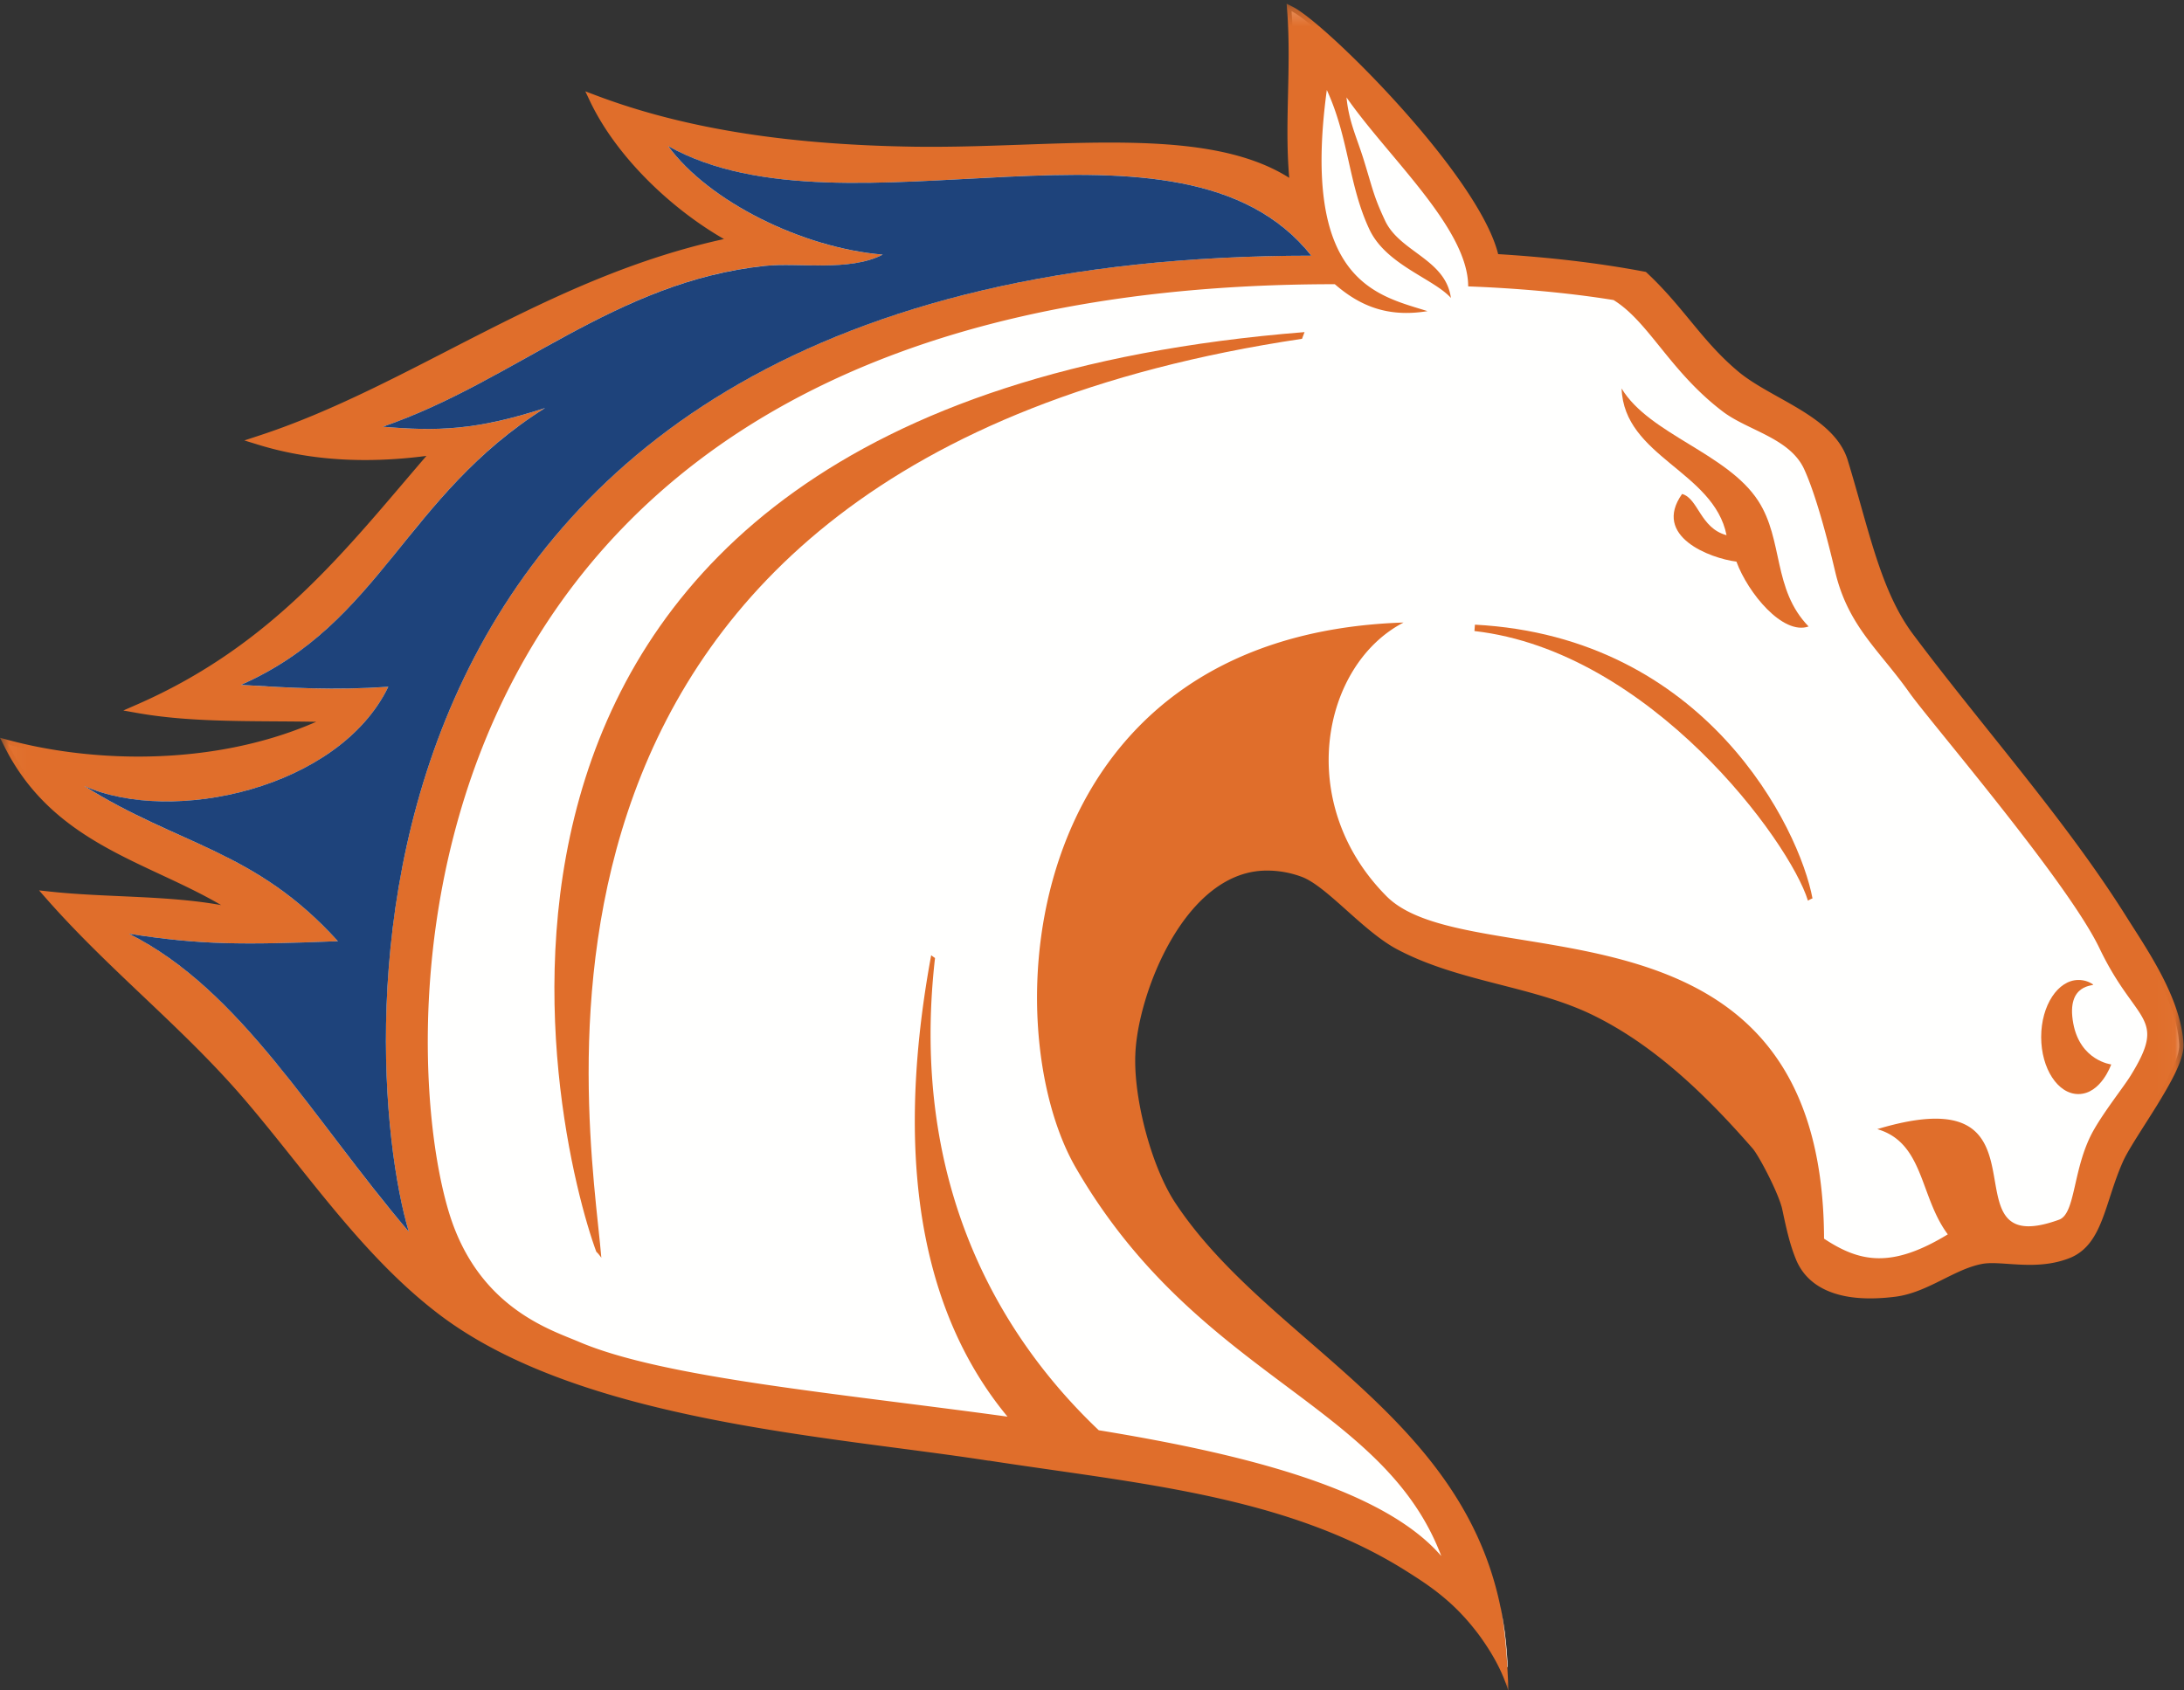 <svg width="124" height="96" viewBox="0 0 124 96" xmlns="http://www.w3.org/2000/svg" xmlns:xlink="http://www.w3.org/1999/xlink"><rect x="0" y="0" width="124" height="96" fill="#333333" stroke="none"/><defs><path id="a" d="M.03.212h123.945v95.835H.03z"/></defs><g fill="none" fill-rule="evenodd"><path d="M108.425 36.176c-1.911-2.556-2.555-6.057-3.766-10.008-.717-2.33-4.279-3.299-6.226-4.964-2.04-1.745-3.065-3.634-5.103-5.53-2.72-.517-5.555-.83-8.472-1.006C84.044 10.451 75.197 1.583 73.33.633c.259 3.412-.204 6.735.172 9.97-4.694-3.42-13.52-1.903-21.557-2.024-6.734-.1-12.833-.899-18.224-2.943 1.555 3.281 4.938 6.405 8.095 8.045C31.37 15.755 23.66 22.084 14.69 25.007c2.964.917 6.326 1.129 10.139.546-4.718 5.435-8.907 11.172-16.978 14.695 3.468.617 7.41.396 11.16.522C12.857 43.855 5.426 43.608.47 42.282c2.95 5.897 8.888 6.526 13.402 9.665-3.373-.905-7.389-.672-11.047-1.067 3.619 4.115 7.804 7.35 11.348 11.516 3.543 4.167 6.69 8.885 11.007 12.124 8.25 6.199 20.253 6.53 30.925 8.178 10.9 1.683 22.03 2.323 29.201 11.222-.857-12.857-13.046-16.923-18.74-25.406-1.437-2.14-2.446-6.067-2.355-8.6.139-3.888 3.471-12.546 9.705-10.379 1.553.538 3.585 3.12 5.49 4.139 3.533 1.891 7.747 2.053 11.291 3.826 3.463 1.73 6.361 4.54 8.982 7.543.41.473 1.558 2.651 1.76 3.625.243 1.146.425 1.939.756 2.746.702 1.731 2.664 2.323 5.406 1.98 1.715-.217 3.206-1.526 4.873-1.857 1.17-.233 3.122.44 5.025-.357 1.61-.674 1.763-2.887 2.784-5.262.626-1.457 3.516-5.13 3.442-6.6-.128-2.53-2.032-5.258-3.252-7.195-3.44-5.47-8.157-10.744-12.049-15.947" fill="#FFFFFE"/><path d="M92.069 22.063c.135 3.875 5.234 4.696 5.958 8.331-1.497-.399-1.6-2.085-2.524-2.342-1.709 2.412 1.597 3.655 3.085 3.843.655 1.783 2.635 4.194 4.098 3.683-2.052-2.116-1.418-4.902-2.858-7.13-1.753-2.713-6.189-3.784-7.759-6.385M74.07 18.86C21.14 23.064 31.503 64.782 33.875 71.14c-.11-.205.277.283.267.292-.634-7.846-7.646-45.106 39.782-52.191-.003-.003.14-.376.144-.38M118.835 55.907c.153.107-1.56-.117-1.12 2.223.396 2.112 2.153 2.32 2.153 2.32s-.579 1.674-1.858 1.683c-1.17.009-2.119-1.45-2.119-3.24 0-1.79.95-3.24 2.12-3.24.292 0 .576.081.824.254M83.74 35.475c13.123.692 18.429 11.56 19.169 15.556.02-.043-.263.114-.261.116-1.024-3.352-8.948-14.173-18.934-15.31 0 0 .028-.361.027-.362M85.556 93.903c-.06-.855-.17-1.67-.323-2.452.183 1.017.289 2.225.349 3.207l.025.031-.051-.786" fill="#E06E2B"/><g><mask id="b" fill="white"><use xlink:href="#a"/></mask><path d="M85.211 91.327l-.008-.043h-.008c.012.056.026.11.038.168l-.022-.125" fill="#E06E2B" mask="url(#b)"/><path d="M120.95 61.116c-.38.613-1.447 1.953-2.08 3.067-1.208 2.132-.999 4.736-1.968 5.086-6.857 2.478.277-8.332-10.317-5.145 2.662.777 2.403 3.837 4.004 5.975-3.232 1.972-5.026 1.563-7.026.246-.07-20.467-20.102-14.684-24.839-19.446-5.257-5.286-3.668-13.15.967-15.546-21.99.723-23.285 22.885-18.61 30.965 6.921 11.961 17.442 13.313 20.75 22.05-3.252-3.762-10.949-5.756-19.448-7.144-5.274-5.006-10.804-13.6-9.296-26.818a5.21 5.21 0 0 1-.218-.157c-2.381 12.918.084 21.074 4.334 26.203-9.732-1.338-19.556-2.207-24.331-4.249-1.597-.683-5.697-1.923-7.356-7.266-3.346-10.782-3.59-52.797 50.27-52.797 1.391 1.207 2.97 1.907 5.262 1.53-2.81-.892-7.2-1.616-5.716-12.559 1.261 2.735 1.228 5.393 2.42 7.92.947 2.011 3.632 2.787 4.625 3.888-.3-2.206-2.904-2.6-3.738-4.39-.646-1.384-.666-1.68-1.208-3.442-.39-1.265-.85-2.172-.98-3.556 2.346 3.384 6.907 7.436 6.907 10.734 2.69.099 5.655.352 8.254.775 2.007 1.237 3.197 4.05 6.203 6.333 1.423 1.082 3.813 1.502 4.623 3.28.667 1.46 1.326 3.985 1.758 5.815.734 3.103 2.5 4.445 4.214 6.87 1.163 1.645 8.977 10.723 10.794 14.52 2.072 4.334 3.889 3.806 1.747 7.258zM7.322 53.026c4.026.638 6.462.638 11.865.425-4.71-5.202-9.004-5.418-14.407-8.818 4.979 2.23 14.453.17 17.268-5.63-3.179.212-5.385.065-8.37-.107C21.624 35.39 23 28.166 30.946 23.172c-3.942 1.281-6.147 1.32-9.216 1.063 7.48-2.567 13.21-8.25 21.716-9.137 1.898-.197 4.773.343 6.674-.638-4.544-.374-9.882-3.012-12.182-6.162 10.167 5.69 29.093-3.125 36.515 6.223-56.976 0-54.22 45.441-51.242 55.43-5.505-6.473-9.533-13.738-15.889-16.925zm116.653 6.293c-.143-2.655-2.077-5.394-3.29-7.329-3.458-5.493-8.18-10.77-12.062-15.962-1.866-2.486-2.513-5.964-3.728-9.933-.815-2.524-4.438-3.45-6.302-5.08-2.002-1.708-3.025-3.593-5.092-5.524l-.054-.049-.069-.013c-2.676-.508-5.46-.82-8.318-.997C83.955 9.97 75.394 1.444 73.443.41L73.05.212l.034.44c.062.817.08 1.632.08 2.445 0 1.473-.066 2.937-.067 4.392.001.874.025 1.744.102 2.611-2.603-1.65-6.217-2-10.187-2.003-3.243 0-6.728.241-10.102.24-.322 0-.644-.001-.963-.005-6.715-.1-12.784-.898-18.14-2.928l-.575-.218.264.557c1.493 3.143 4.588 6.101 7.609 7.833-10.183 2.222-17.771 8.36-26.49 11.194l-.742.243.747.23c1.875.582 3.91.884 6.11.883 1.117 0 2.277-.077 3.481-.234-4.554 5.293-8.7 10.742-16.457 14.129l-.752.329.808.144c3.182.564 6.728.433 10.143.498-3.243 1.42-6.79 1.975-10.101 1.975-2.694 0-5.233-.368-7.318-.925L0 41.899l.248.494c2.766 5.505 8.045 6.51 12.31 9.008-3.1-.56-6.551-.426-9.707-.767l-.634-.069.422.48c3.64 4.137 7.827 7.37 11.348 11.513 3.532 4.15 6.685 8.885 11.044 12.162 8.002 6.003 22.055 6.833 31.037 8.224l.075.01v-.005c8.372 1.294 16.904 1.964 23.734 6.292.65.414 1.522.952 2.437 1.776.434.39.877.85 1.313 1.39.153.19.307.385.457.597.785 1.105 1.269 2.078 1.56 3.043-.011-.332-.03-.819-.065-1.389-.06-.982-.165-2.19-.346-3.207l-.038-.168c-2.239-11.01-13.226-15.11-18.424-22.907-1.338-1.984-2.324-5.667-2.318-8.138 0-.107 0-.212.006-.311.099-3.4 2.807-10.55 7.53-10.486a5.59 5.59 0 0 1 1.847.329c1.426.474 3.487 3.06 5.454 4.124 3.603 1.92 7.822 2.081 11.298 3.828 3.414 1.707 6.295 4.492 8.907 7.485.358.395 1.53 2.627 1.704 3.513.243 1.147.427 1.957.765 2.79.624 1.541 2.185 2.233 4.231 2.226.453 0 .933-.033 1.437-.097 1.817-.24 3.315-1.558 4.89-1.857.168-.034.365-.048.584-.048.586 0 1.324.097 2.13.098.745 0 1.552-.085 2.357-.421 1.802-.799 1.9-3.081 2.919-5.394.286-.674 1.148-1.944 1.935-3.214.785-1.286 1.513-2.54 1.528-3.428v-.056z" fill="#E06E2B" mask="url(#b)"/></g><path d="M85.656 96.09l-.012-.043c.01.284.012.458.012.458v-.414M85.607 94.69l-.051-.787c-.06-.855-.17-1.67-.323-2.452.183 1.017.289 2.225.349 3.207l.025.031" fill="#FFFFFE"/><path d="M23.21 69.95c-5.505-6.472-9.533-13.737-15.889-16.924 4.026.638 6.462.638 11.865.425-4.71-5.202-9.004-5.418-14.407-8.818 4.979 2.23 14.453.17 17.268-5.63-3.179.212-5.385.065-8.37-.107C21.624 35.39 23 28.166 30.946 23.172c-3.942 1.281-6.147 1.32-9.216 1.063 7.48-2.567 13.21-8.25 21.716-9.137 1.898-.197 4.773.343 6.674-.638-4.544-.374-9.882-3.012-12.182-6.162 10.167 5.69 29.093-3.125 36.515 6.223-56.976 0-54.22 45.441-51.242 55.43" fill="#1E437B"/></g></svg>